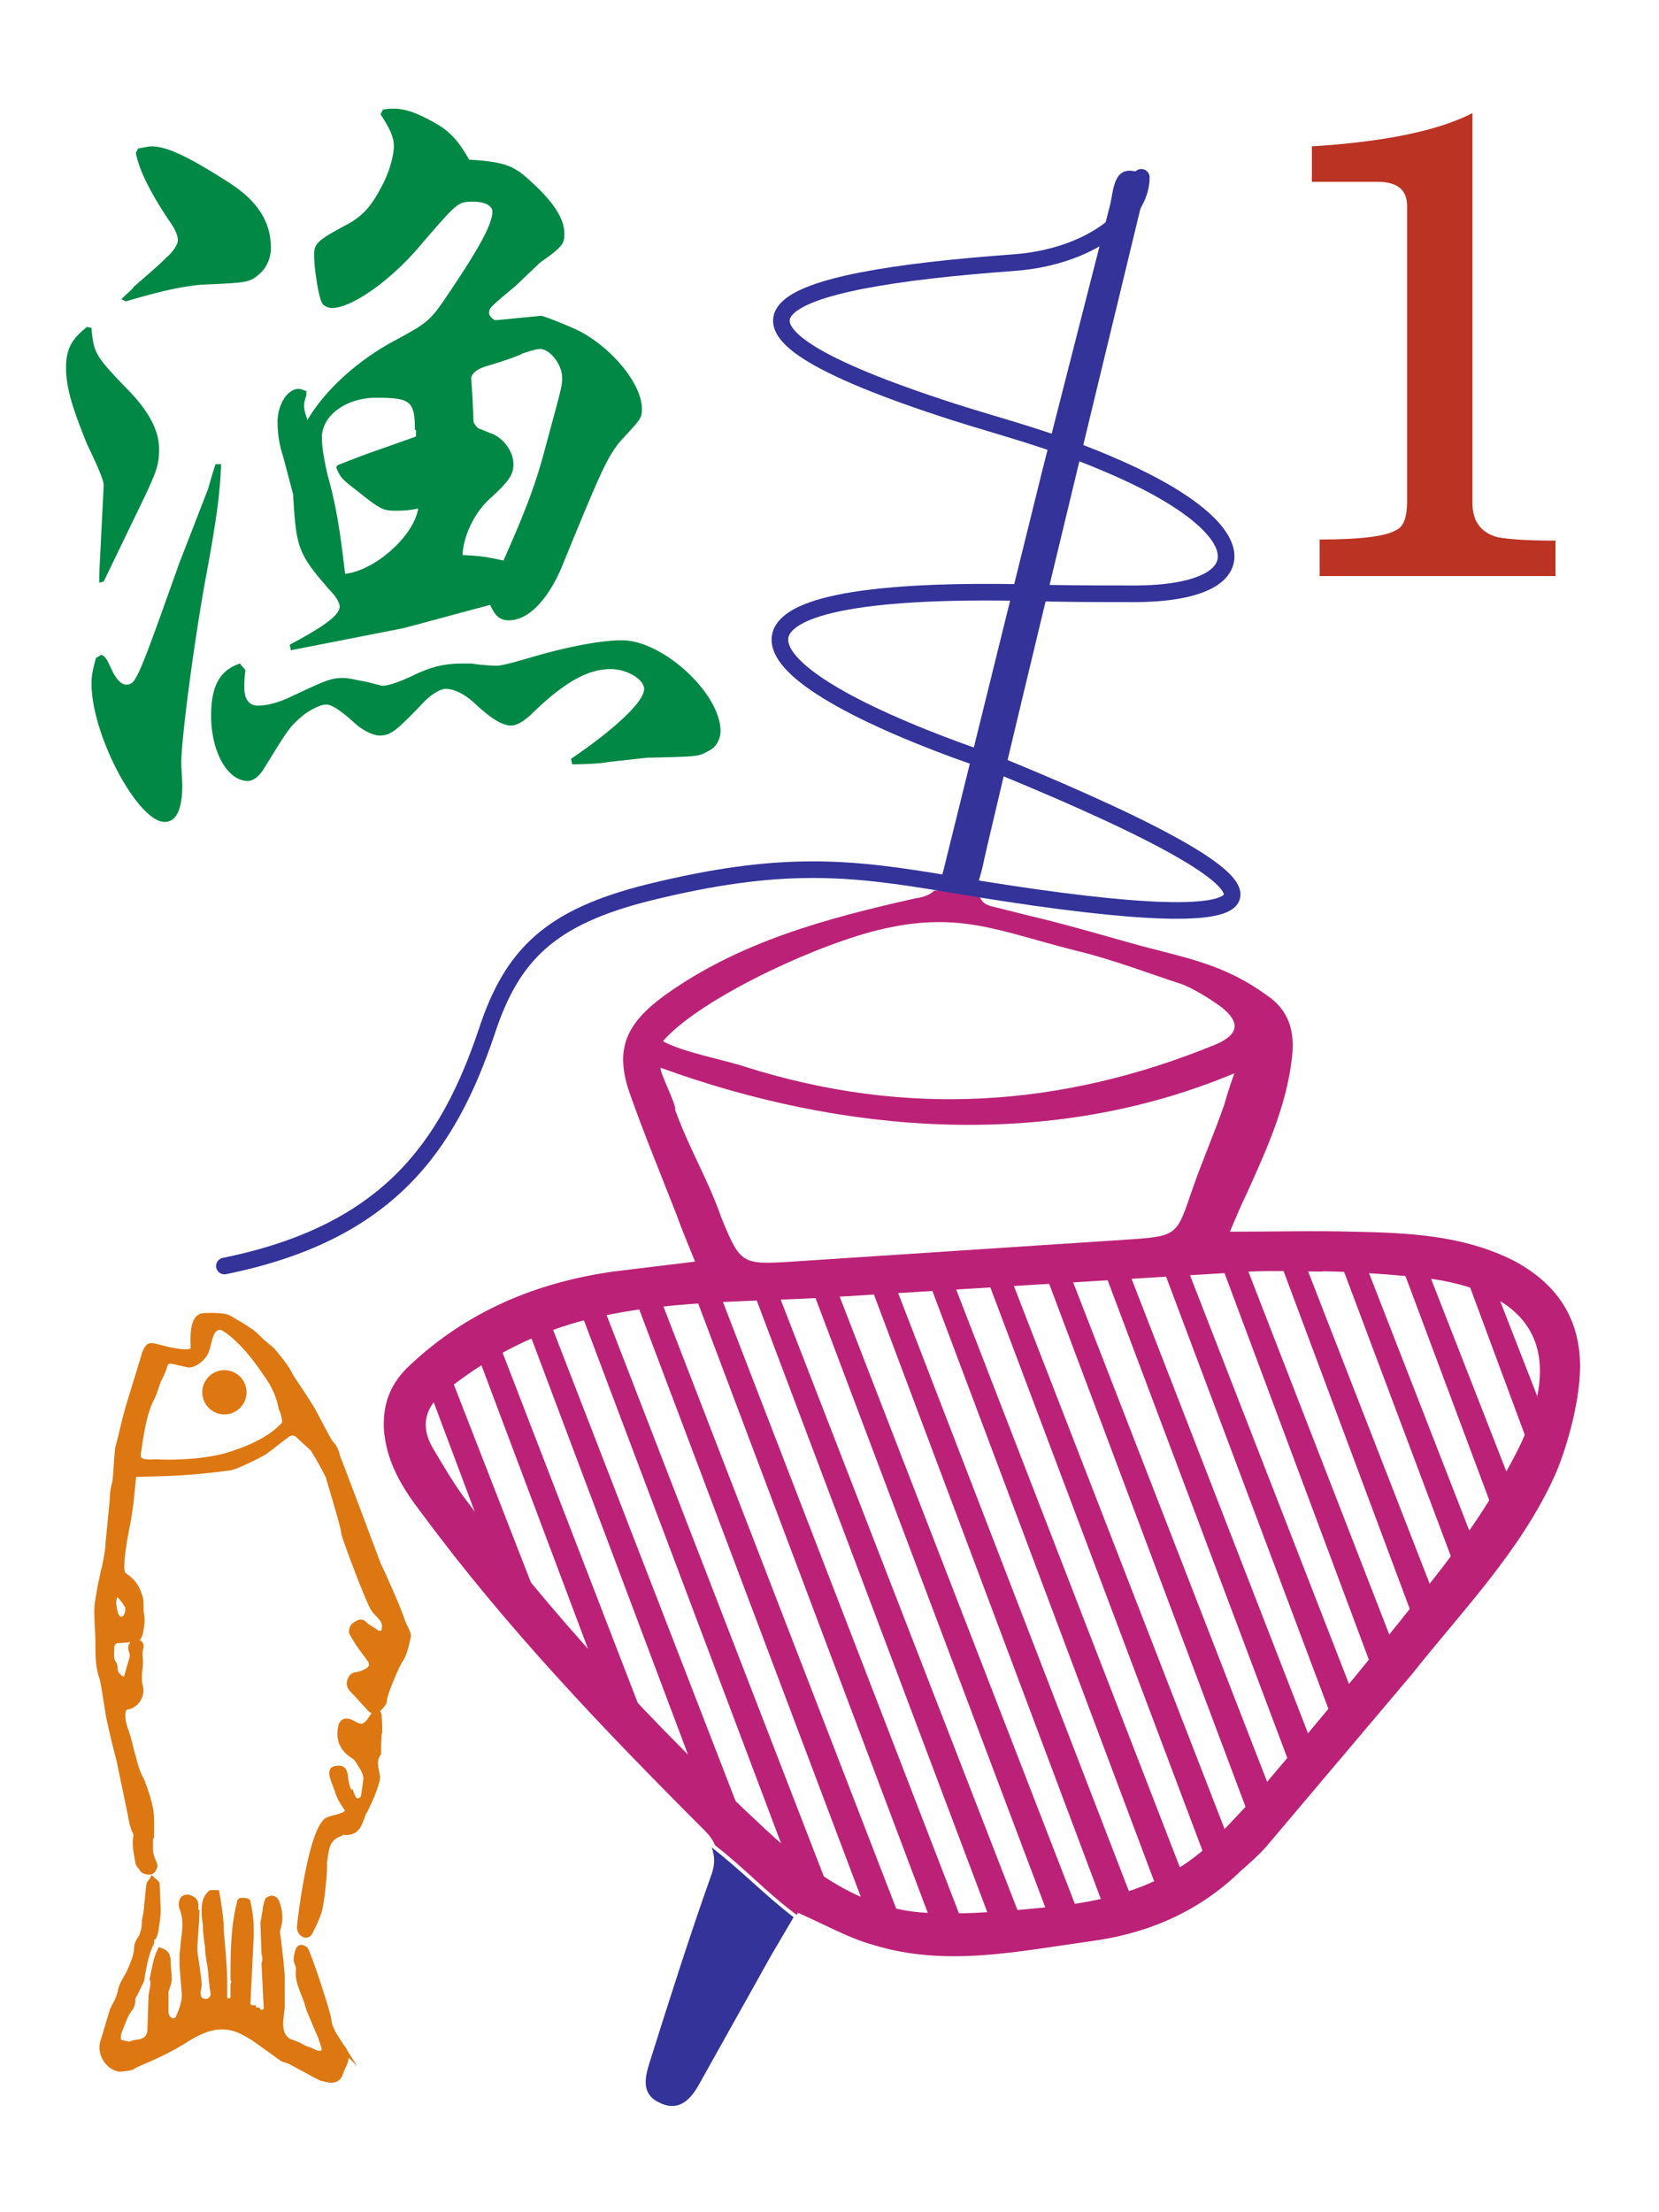 <svg xmlns="http://www.w3.org/2000/svg" width="150" height="200" viewBox="0 0 39.7 52.9"><g transform="matrix(.265 0 0 .265 58.9 11.7)"><path d="M-214-14.6c.2 2.3.3 2.5 3.5 5.8 1.7 1.8 2.6 3.5 2.6 5.1s-.2 2.1-2.3 6.4l-2.7 5.6-.4.1v-.8l.4-8c0-.3-.2-1-1.5-3.7-1.3-3.2-1.9-5.1-1.9-6.9 0-1.7.5-2.6 1.9-3.7zm.9 29.5c.5.3.5.5.9 1.3.4.9.9 1.4 1.3 1.4.9 0 1-.2 4.8-10.9l2.6-6.7c.1-.3.3-1.1.7-2.3h.5c-.1 2.4-.3 4.4-1.3 9.8-1 5.3-2.3 14.8-2.3 17.3l.1 1.8c0 2.2-.5 3.4-1.6 3.4-2.4 0-6.6-7.8-6.6-12.5 0-.7.1-1.2.4-2.3zm1.8-32.1c.6-.6 1-.9 1.1-1.1 1-.9 2-1.7 3-2.7.6-.5 1-1.2 1-1.5 0-.5-.3-1.1-.8-1.8-1.8-2.7-2.7-4.6-3-6.1l.2-.4c.5-.1 1-.2 1.2-.2 1.4 0 3.3.9 6.9 3.2 2.7 1.7 3.9 3.6 3.9 6 0 .9-.4 1.7-.9 2.2-1 .9-1 .9-5.5 1.1-1.8.2-3.3.5-6.7 1.5zm11.2 33.5c-.1.6-.1 1.2-.1 1.6 0 1.1.5 1.6 1.2 1.6.9 0 2-.3 3.2-.9 2.6-1.2 3.3-1.6 4.5-1.6.6 0 1.2.2 1.9.3.9.2 1.5.4 1.7.4.5 0 1.4-.3 2.7-.9 1.6-.8 2.9-1.1 4.4-1.1h.9c1.4.2 2.3.2 2.3.2.4 0 1.5-.3 2.9-.7 3-.9 6.3-1.6 8.4-1.6 3.7 0 8.9 4.8 8.9 8.2 0 .7-.4 1.5-1.1 1.8-.9.5-.9.5-5.5.6l-3.6.4c-.4.1-1.8.2-3.2.2l-.1-.5c3.7-2.5 6.6-5.1 6.6-6.3 0-.9-1.6-1.8-3-1.8-2.1 0-4.2 1.2-7 3.9-.8.8-1.5 1.2-2 1.2-.8 0-1.8-.6-3.4-2.1-.9-.8-1.8-1.2-2.4-1.2-.5-.1-1.5.5-2.3 1.4-2.3 2.4-2.8 2.8-3.8 2.8-.5 0-1.4-.4-2.1-1-1.3-1.2-2.2-1.8-2.7-1.8s-1.3.4-2 .9c-1.3 1.1-1.3 1.1-3.7 5-.4.6-.9 1-1.4 1-1.8 0-3.3-2.6-3.3-5.9 0-2.7.8-4.1 2.6-4.7zm5.5-24.8c-.2.5-.2.8-.2 1s.1.7.3 1.2c1.6-2.7 4.4-5.2 7.4-6.9 3.5-1.9 3.6-1.9 5.4-4.6 2.7-4 3.9-6.2 3.9-7.3 0-.5-.6-.9-1.7-.9-1.4 0-1.4 0-4.6 3.7-2.8 3.4-6.4 5.9-8.2 5.9-.3 0-.8-.2-.9-.5-.3-.5-.7-3.1-.7-4.3 0-1 .3-1.3 2.7-2.6 1.6-.8 2.4-1.7 3.3-3.4.8-1.4 1.2-3 1.2-3.8s-.3-1.5-1.2-2.9l.2-.4c.4-.1.7-.1 1-.1.9 0 1.8.3 2.8.8 2 1 2.8 1.7 4 3.8 3.1.2 4 .5 5.5 1.9 2.1 1.9 3.1 3.4 3.1 4.8 0 .9-.2 1.2-2.2 2.6l-2.2 2.1c-2.4 2-2.4 2-2.4 2.5 0 .2.4.6.6.6l4.1-.4c.2 0 2.5.9 3.5 1.4 3 1.6 5.6 4.8 5.6 7 0 .9-.1.9-2.1 3.1-1.1 1.5-1.5 2.3-4.9 10.6-1.3 3.4-3.2 5.4-5 5.4-.9 0-1.3-.5-1.7-1.4l-7.8 2.1-10.2 2-.1-.5c3-1.6 4.6-2.7 4.5-3.5 0-.2-.2-.6-.5-1-3.3-3.7-3.4-4.1-3.7-9.1l-.9-3.4a9.87 9.87 0 0 1-.5-3.1c0-1.6.9-3 1.9-3 .2 0 .4.1.7.2zm9.8 3.1c0-2.6-.4-2.9-3.5-2.9-2.7 0-4.9 1.6-4.9 3.6 0 .8.2 2 .5 3.3.8 2.9 1.1 4.8 1.6 9 2.7-.3 6.2-3.4 6.6-5.9-.9.2-1.6.2-2.1.2-1.1 0-1.4-.2-3.3-1.7-1.4-1.1-1.6-1.2-2-2.2l.1-.2c3-1.2 3.5-1.3 7.1-2.6v-.6zm4.3 11.3c1.6.1 1.9.1 3.7.5 2-4.5 2.9-6.9 3.7-9.9 1.6-5.9 1.6-5.9 1.6-6.6 0-1.2-1.1-2.6-2-2.6-.4 0-.9.2-1.6.4 0 .1-1.7.7-3.4 1.2-.9.3-1.3.8-1.2 1.2l.1 1.6.1 2.2c.1.2.3.5.5.6.1 0 .5.2 1.3.5 1 .5 1.8 1.6 1.8 2.7 0 1-.5 1.6-2 3-1.5 1.3-2.5 3.4-2.6 5.2z" fill="#084"/><path d="M-81.7 4.6c-2.5 0-4.2-.1-5.3-.3-1.5-.4-2.3-1.4-2.3-3.1V-34c-3.1 1.6-8 2.6-14.5 3v3.2h5.9c1.8 0 2.7.7 2.7 2.2V1.1c0 1.3-.3 2.2-.9 2.5-.9.6-3.2.9-7 .9v3.3h21.3V4.6z" fill="#b32"/><path d="M-158 125c-2 5.6-3.8 11.3-5.6 17-.4 1.3-.8 2.8.8 3.6 1.7.9 2.8-.1 3.6-1.5l6.6-11.8 2-3.4c-2.6-2-4.8-4.3-7.4-6.3.3.8.3 1.5 0 2.4z" fill="#339"/><path d="M-79.6 78.5c-.2-4.1-2.4-7-6-8.9-4.6-2.3-9.5-2.5-14.5-2.6-3.5-.1-7.1 0-11.1 0 .6-1.4 1-2.4 1.5-3.4 1.8-4 3.6-7.9 4.1-12.3.3-2.4-.3-4.3-2.2-5.6-3.7-2.7-6.8-3.3-11.4-4.5-.8-.2-6.9-2-10-2.7l-3.6-.9c-.7-.2-1-.6-1-1.1-1.4-.3-2.7-.3-4.1-.3-.4.4-1 .6-1.7.7-8 1.8-15.9 3.9-22.7 8.8-3.4 2.5-4.5 4.8-3.1 8.8 1.3 3.7 2.8 7.3 4.2 10.9.5 1.4 1.1 2.8 1.7 4.3l-7.4.9c-7 1-13.2 3.6-18.4 8.5-1.7 1.6-2.4 3.4-2.3 5.7.2 3 1.7 5.4 3.4 7.6 7.6 10.3 16.4 19.5 25.5 28.6.5.5.8.9 1 1.4 2.6 2 4.8 4.4 7.4 6.3 0-.1.1-.2.1-.2 2.5 1.1 4.6 2.3 6.8 2.9 6.5 2 12.9.6 19.4-.3 5.4-.7 10-2.7 13.8-6.4.8-.7 1.6-1.4 2.3-2.2l13.1-15.5c4.6-5.8 9.8-11.1 12.9-17.9 1-2.2 2.5-7.1 2.3-10.6zm-63.9-38.6c7.6-2 11.2-.1 18.3 1.7 3.4.8 7.3 2.3 9.5 3 1 .3 2.9 1.5 3.7 2.1 1.8 1.4 1.6 2.5-.5 3.4-13.9 5.7-28 6.6-42.5 2-1.8-.6-5.6-1.3-7.4-2.3 3-3.5 12.6-8.2 18.9-9.9zM-161.3 56c.2-.3-1.5-3.6-1.3-3.8 16.5 6 35.1 7.5 51.8.5-.5 1.4-.7 2.1-.9 2.8-.9 2.6-2 5.1-2.9 7.7-1.4 4.1-1.3 4.2-5.7 4.5l-30.4 2c-4.6.3-4.7.2-6.4-3.9-1.3-3.7-2.8-6-4.2-9.8zm76.2 30.5c-1.9 3.8-4.3 7.4-6.9 10.8-5.2 6.7-10.7 13.3-16.2 19.8-1.3 1.6-2.8 3.1-4.2 4.6-3.9 4-9 5.6-14.4 6.2-3.9.4-7.9.8-11.8.6-5.9-.3-10.5-3.8-14.5-7.5-10-9.3-19.3-19.3-27.4-30.2-1-1.4-1.8-2.8-2.7-4.3-1.1-1.9-.7-3.6.9-4.9 3.7-3 7.7-5.2 12.4-6.5 7.5-2 15.2-1.7 22.9-2.2l37.6-2.3c2.2-.1 4.3 0 6.5 0 0-.1 7.3.2 10.8.8 9.7 1.8 10.5 7.9 7 15.1z" fill="#b27"/><path d="M-134 36.4c-.1-.7.3-1.5.5-2.5.4-2.1 9.5-39.8 14.2-59.2.3-1.1 1.5-2.9-.3-3.4-2.1-.6-2.1 1.6-2.4 2.9l-6.1 23.9-9 36.4c-.2.7-.5 1.2-.9 1.6 1.3 0 2.6.1 4 .3z" fill="#339"/><path d="M-202 70.1c14.8-3 20.2-10.8 23.7-21.2 2.3-7 5.8-10.3 14.5-12.5 12.1-3 18.3-2.3 27.2-.8 30.1 5.1 36.3 2.3 4.3-10.8-.1-.1-1.2-.5-1.4-.5-22.6-7.9-27.2-15.7 4.3-15 2.9.1 6.3.1 8.9.1 12.1.2 12.4-5.8-1.9-11.8-5.2-2.2-9.3-3.2-13.7-4.6-25.8-8.3-16.5-11.9 5.4-13.5 6.8-.5 11.5-4.2 11.5-7.7" fill="none" stroke="#339" stroke-linecap="round" stroke-miterlimit="10" stroke-width="1.5"/><path d="M-175 102c.8 1.3 2 2.4 3.3 3.4l-10.4-26.7-1.9 1.3 7.8 20.8c.5.2.9.6 1.2 1.2zm12.2 12.4l-14.9-38.6-.6.3a9.13 9.13 0 0 0-1.3.8l12.1 32.2zm8.7 8.5L-173 74.1l-2 .6 16.7 44.4c1.3 1.4 2.7 2.7 4.2 3.8zm7.5 5.6L-168 73.2l-2.1.3 19.6 52c1.4.9 2.7 1.8 3.9 3zm-18.2-55.7h-.2l21.2 56.2c1.1.6 2.1.8 3 .5l-22-56.9c-.6 0-1.3.1-2 .2zm5.1-.6l21.4 56.8c1.1.6 2.1.8 3 .5L-157.5 72zm7.3-.7c-.7 0-1.4.1-2.1.2l21.6 57.3c1.1.6 2.1.8 3 .5zm5.2-.6l-2.1.3 21.8 57.8c1.1.6 2.1.8 3 .5zm25.7 58.4l1.7-1.4-22.3-57.8-2.1.3 22 58.6c.3.1.5.2.7.3zm5.9-4.6l-21.1-54.5c-.5.2-1 .2-1.6.2h-.5l21 55.9c.8-.5 1.5-1 2.2-1.6zm4.1-3.3l-20.1-51.8h-.3c-.5.2-1.1.4-1.7.4l20 53.1zm4.1-3.6l-18.8-48.4c-.8-.2-1.4-.1-2 .5l18.7 49.8c.7-.7 1.4-1.3 2.1-1.9zm3.8-4.1l-17.2-44.3c-.8-.2-1.4-.1-2 .5l17.3 46c.6-.8 1.3-1.5 1.9-2.2zm3.8-4.2l-15.6-40.1c-.8-.2-1.4-.1-2 .5l15.7 41.8c.6-.8 1.3-1.5 1.9-2.2zm3.7-4.3L-110 69.4c-.8-.2-1.4-.1-2 .5l14 37.5zm3.8-4.2l-12.3-31.6c-.8-.2-1.4-.1-2 .5l12.4 33.2zm2.8-4.1c.2-.3.5-.6.7-.9l-10.4-26.7c-.8-.2-1.4-.1-2 .5l10.7 28.5zm3-3.7a9.13 9.13 0 0 1 .8-1.3c.2-.2.3-.4.5-.6l-8.6-22c-.8-.2-1.4-.1-2 .5l8.9 23.8a.78.78 0 0 0 .4-.4zm2.9-5.9c.2-1.1.7-2 1.3-2.5l-6-15.4c-.8-.2-1.4-.1-2 .5l6.6 17.8c0-.2.1-.3.1-.4z" fill="#b27"/><g fill="#d71"><g stroke="#d71" stroke-miterlimit="10" stroke-width=".5"><path d="M-186 102c-.1-.5-2-4.8-2.1-4.9-.1-.3-3.6-9.6-3.7-9.8-.1-.5-.3-.9-.6-1.2-.2-.2-1.3-2.4-1.7-3.1 0 0-1.2-1.9-1.5-2.3-.2-.3-.4-.6-.6-1-.3-.6-1.4-1.9-1.5-2-.2-.2-.5-.4-.7-.6-.4-.3-.7-.7-1.1-1-.7-.5-1.4-.9-2.1-1.3-.5-.3-2-.2-2.3-.2-1.1.1-.9 2.3-.9 2.9 0 .8-2.5.1-3.3-.1-.7-.2-.8-.1-1.1.6 0 .1-1.6 5.2-1.6 5.3-.3 1.1-.5 2.1-.8 3.2-.1.3-.2 3.1-.3 3.2-.1.4-.2.9-.2 1.3 0 .5-.4 4-.4 4.4 0 .3-.3 2-.4 2.2-.1.6-.3 1.3-.4 2-.1.6-.2 1.1-.2 1.7 0 .9.1 1.9.1 2.8 0 1.1 0 2.3.4 3.3.1.4.4 2.4.5 3 0 .3.8 3.6 1 4.3l1 4.8c.1.6.2 1.2.5 1.8.1.1 0 .3 0 .5-.1.7.1 1.4.2 2.1 0 .2.2.4.3.5.1.3.4.4.7.4s.4-.2.5-.5c0-.2-.1-.4-.2-.6-.1-.3-.2-.6-.2-.9v-.8c0-.1 0-.3.1-.4v-1.5c0-1-.3-1.9-.6-2.8-.1-.3-.2-.5-.3-.8-.5-.8-.7-2-.9-2.6-.1-.5-.4-1.6-.6-2.1-.2-.6-.4-1.8.2-1.9.8-.1 1.4-1 1.2-1.8-.1-.3-.1-.6-.1-1s.1-.8.1-1.2-.1-.8 0-1.2c.1-.3.1-.5-.2-.6-.1-.1-.3-.1-.4 0-.2.2-.3.4-.2.7.1.2.1.4.1.6l-.6 2.1c-.5-.1-1-.5-1-1.1 0-.1 0-.3-.1-.4-.3-.4-.2-.9-.2-1.4 0-.4.2-.7.6-.7.5 0 .9-.1 1.4-.1.4 0 .5-.2.6-.6.1-.5.2-1.1.1-1.6s0-1-.1-1.5c-.3-1-.6-1.5-1.5-2.1-.4-.3-.1-2.4.3-4.4.4-1.9.5-4.1.6-4.6.1-.3 2.9.1 8.7-.7.6-.1 2.6-1.1 3.1-1.4.7-.5 1.4-1.1 2.1-1.6.3-.2.7-.2 1 .1s1.2 1.1 1.3 1.2c.5.8 1 1.7 1.4 2.5 0 .1 1.4 4.6 1.4 5.1 0 .3 2.3 6.4 2.7 6.9.3.4.7.7.9 1.1.1.2.1.6 0 .9-.2.3-.6.2-.8 0-.3-.2-.7-.4-1-.7s-.6 0-.8.1-.3.4-.3.6.2.4.3.6c.4.7.9 1.3 1.4 2 .2.4.1.7-.2.9s-.6.3-.9.4c-.3 0-.6.1-.7.4-.2.4-.1.7.2 1 .5.5.9 1 1.4 1.5.2.3.5.5.8.3.2-.2.5-.5.6-.7 0-.8 1.3-3.6 1.4-3.7.5-.7.6-1.5.8-2.3 0-.3-.4-.9-.6-1.5zm-25.5-2.2c.3.3.5.6.7.9.1.1.1.3.1.3 0 .6-.2.9-.5 1s-.6-.2-.7-.7-.2-.9 0-1.4c0-.3.2-.3.4-.1zm14.9-15.4c-1 1.1-2.6 2-4.8 2.7-2.1.7-5.1.8-6.8.7-.4 0-1.7.2-1.6-.7.2-1.4.5-3.8 1.3-5.2.2-.4.5-1.5.6-1.6.2-.4.4-.8.5-1.2s.4-.5.8-.4.9.2 1.3.3c.5.1 1.3-.5 1.6-1.1.4-.9.3-2.2 1.3-2.3.4 0 1.4.9 1.6 1.1 1.3 1.2 2.4 2.9 2.6 3.2 1.2 1.6 1.3 3 1.4 3.2.1.1.4 1.2.2 1.3zm5.2 56.2c-.5-.8-1.1-1.5-1.2-2.5-.1-.7-1.8-5.9-2.1-6.3-.2-.1-.4-.3-.6 0-.1.3-.2.6-.2.9s.3.7.2 1c-.1 1.1.5 2 .8 3 .1.5.4 1.1.6 1.6l.6 1.4.3.9c.1.4-.1.7-.5.6-.3 0-.5-.2-.8-.3-.4-.1-.7-.3-1.1-.5l-.8-.3c-.8-.5-.8-1.4-.7-2.2 0-.3.1-.6.1-1v-2.6c0-.4-.1-.9-.1-1.3l-.2-1.7c0-.4-.2-.9-.1-1.3.3-.9.2-1.7-.1-2.5-.1-.2-.3-.3-.4-.3s-.4.1-.4.2c-.1.3-.2.6-.2.9-.1.4-.1.7-.2 1.1l.1 2.8c.1.3.1.6 0 .9l.2 4c0 .5-.7.5-.8.2h-.1c-.2 0-.3-.1-.3-.2-.2 0-.5-.1-.5-.4l.3-6.2v-.4c0-.9-.1-1.7-.3-2.6-.1-.1-.3-.1-.5-.1-.1 0-.2 0-.2.1-.6 2.3-.6 4.7-.6 7 .1.1.1.3 0 .5v1.1c0 .5-.8.5-.8 0v-1.5c0-1.4-.3-4.3-.3-4.4 0-1.2-.2-2.3-.4-3.5h-.5s-.1 0-.1.1c-.4.3-.5.9-.5 1.4 0 .4 0 .8.1 1.3 0 .7.1 1.4.2 2.1 0 .5.1 1.1.2 1.6.1.6.1 1.2.2 1.8 0 .3.1.6.1.8 0 .5-.4.8-.8.7-.4 0-.6-.3-.6-.8 0-.2.1-.5.1-.7 0-.5-.4-3-.4-3.1 0-.6.2-3 .2-3.4h-.1v-.7c0-.4-.3-.6-.7-.7-.2 0-.5.1-.5.3-.1.2-.1.5 0 .7.3.8.3 1.5.2 2.3-.1.6-.1 1.2-.2 1.8v1.1l.2 2.5c0 .3 0 .6-.1.9-.1.5-.3.9-.5 1.4-.1.1-.4.2-.5.2-.4-.2-.6-.4-.6-.9v-1.8c0-.1.1-.2.1-.3.1-.3.2-.6.2-.8 0-.5-.1-1-.1-1.5 0-.6-.1-.9-.7-1.1-.4.8-.5 1.7-.7 2.6.2.3-.1 1.3-.1 1.5l-.1 3c0 .7-.4 1.1-1.1 1.2-.3 0-.5.1-.8.2-.3-.1-.5-.1-.8-.2-.1 0-.2-.2-.2-.4s0-.4.1-.6c.3-.7.5-1.5 1-2.1.1-.1.2-.4.2-.6v-.3c.3-.5.5-1 .8-1.6.2-1.2.4-2.4.9-3.4 0-.2 0-.4.2-.5.1-.2.2-.5.2-.7.1-.6.2-1.2.2-1.8l-.1-2.3c0-.1-.3-.3-.4-.4-.1.2-.3.3-.3.5-.1.6-.1 1.2-.2 1.8 0 .5-.1.9-.2 1.4 0 .6-.1 1.3-.5 1.8-.1.2-.2.4-.2.6 0 .8-.4 1.6-.7 2.3-.3.6-.7 1.1-.8 1.8-.1.3-.2.7-.4 1l-.3.6-.9 3c-.2 1 .5 2.1 1.5 2.3.2 0 1.1-.1 1.2-.2.3-.3 2.4-.9 4.9-2.5 2.7-1.7 4.2-1.2 5.7-.3.4.2 2.8 2 3 2.1s.4.1.6.2l2.6 1.4c.7.3-.1 0 .6.2s1.2.1 1.4-.6c.1-.3.2-.5.3-.7.3-.7.2-1.1-.2-1.6zM-193 124c.1.3-.2 3.7-.5 4.5-.2.6-.5 1.2-.8 1.8-.2.3-.5.2-.6.1-.2-.1-.3-.4-.3-.6 0-.3.9-8 2.3-9.5.3-.4 1.7-.4 2-.9.2-.3-.6-.8-.9-2-.3-.8-.8-1.8-.2-1.9s.8 0 .9.6c0 .3.2 1.5.5 1.5.3.9.6 1 1.1.6.2-.4.4-1.1.6-.9.2.3-.2 1.7-.5 2.1-.1.1-.1.3-.2.5s-.1.3-.2.5c-.3.7-.8.9-1.5.8-.1 0-.3.2-.4.2-1.2.5-1.1 1.6-1.3 2.6z"/><path d="M-188 112c-.1.7-.1 1.4-.1 2v.1c-.5.7-.2 1.4-.1 2.1.1.4-.9 2.9-1.2 3s.2-2.5.2-2.8c0-.6-.4-1.1-.7-1.6-.1-.2-.3-.4-.5-.5-.9-.6-1.3-1.4-1.1-2.5.1-.7.6-.7 1.1-.4.7.4 1 .4 1.5-.2.2-.3.6-1 .8-.7.1.2.1 1.3.1 1.5z"/></g><path d="M-200 81.5c0 1.1-.9 2-2 2s-2-.9-2-2 .9-2 2-2 2 .9 2 2z"/></g></g></svg>
